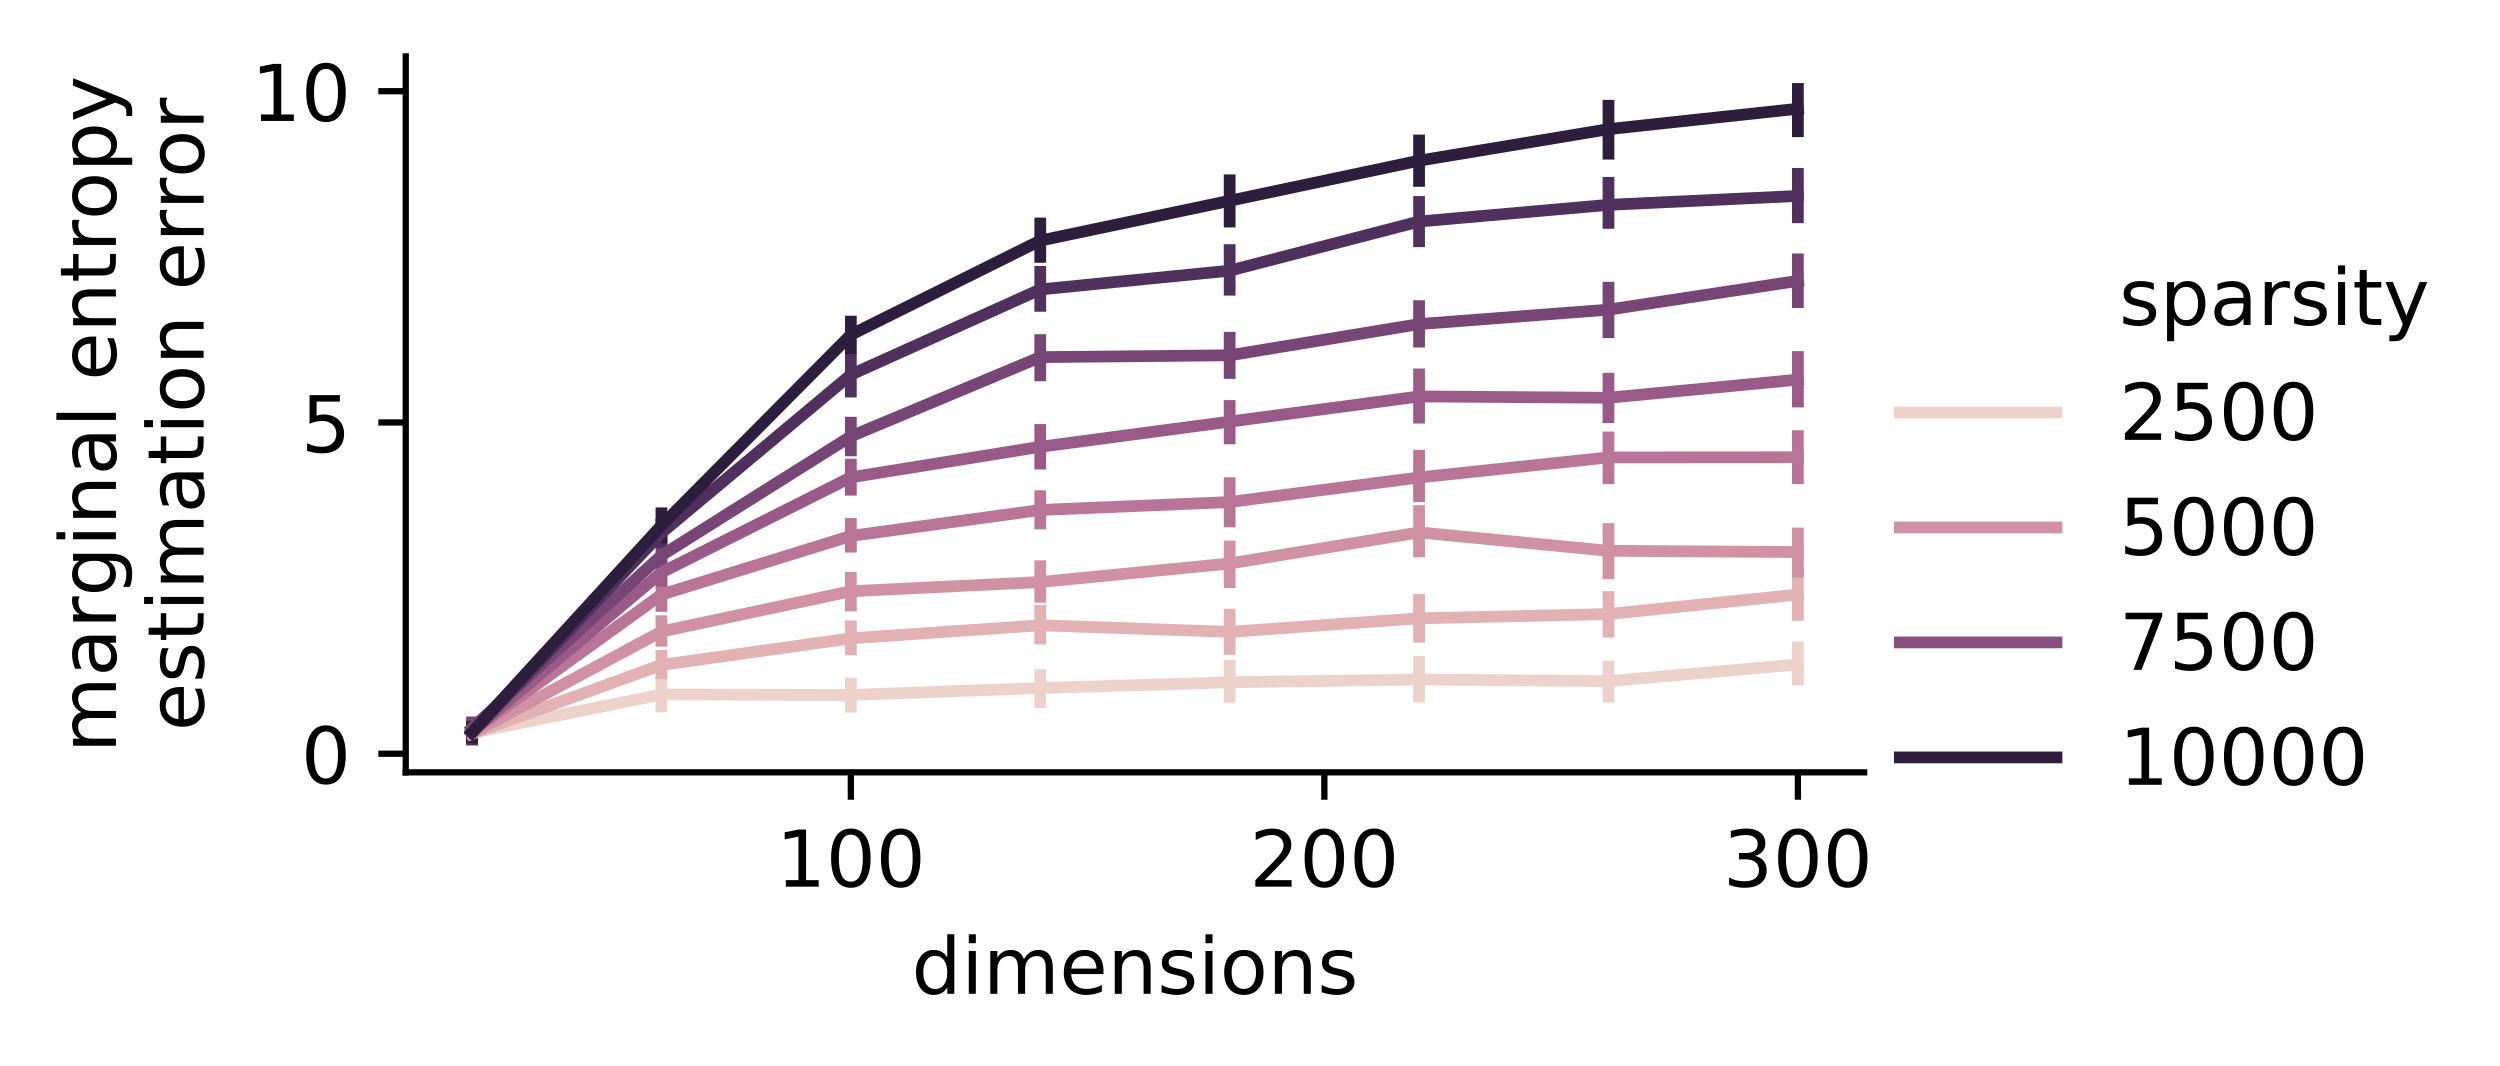 <?xml version="1.0" encoding="utf-8" standalone="no"?>
<!DOCTYPE svg PUBLIC "-//W3C//DTD SVG 1.1//EN"
  "http://www.w3.org/Graphics/SVG/1.1/DTD/svg11.dtd">
<!-- Created with matplotlib (https://matplotlib.org/) -->
<svg height="136.156pt" version="1.1" viewBox="0 0 319.168 136.156" width="319.168pt" xmlns="http://www.w3.org/2000/svg" xmlns:xlink="http://www.w3.org/1999/xlink">
 <defs>
  <style type="text/css">
*{stroke-linecap:butt;stroke-linejoin:round;}
  </style>
 </defs>
 <g id="figure_1">
  <g id="patch_1">
   <path d="M 0 136.156 
L 319.168 136.156 
L 319.168 0 
L 0 0 
z
" style="fill:#ffffff;"/>
  </g>
  <g id="axes_1">
   <g id="patch_2">
    <path d="M 51.801 98.6 
L 237.994 98.6 
L 237.994 7.2 
L 51.801 7.2 
z
" style="fill:#ffffff;"/>
   </g>
   <g id="matplotlib.axis_1">
    <g id="xtick_1">
     <g id="line2d_1">
      <defs>
       <path d="M 0 0 
L 0 3.5 
" id="m8cab46c4da" style="stroke:#000000;stroke-width:0.8;"/>
      </defs>
      <g>
       <use style="stroke:#000000;stroke-width:0.8;" x="108.626" xlink:href="#m8cab46c4da" y="98.6"/>
      </g>
     </g>
     <g id="text_1">
      <!-- 100 -->
      <defs>
       <path d="M 12.406 8.297 
L 28.516 8.297 
L 28.516 63.922 
L 10.984 60.406 
L 10.984 69.391 
L 28.422 72.906 
L 38.281 72.906 
L 38.281 8.297 
L 54.391 8.297 
L 54.391 0 
L 12.406 0 
z
" id="DejaVuSans-49"/>
       <path d="M 31.781 66.406 
Q 24.172 66.406 20.328 58.906 
Q 16.5 51.422 16.5 36.375 
Q 16.5 21.391 20.328 13.891 
Q 24.172 6.391 31.781 6.391 
Q 39.453 6.391 43.281 13.891 
Q 47.125 21.391 47.125 36.375 
Q 47.125 51.422 43.281 58.906 
Q 39.453 66.406 31.781 66.406 
z
M 31.781 74.219 
Q 44.047 74.219 50.516 64.516 
Q 56.984 54.828 56.984 36.375 
Q 56.984 17.969 50.516 8.266 
Q 44.047 -1.422 31.781 -1.422 
Q 19.531 -1.422 13.062 8.266 
Q 6.594 17.969 6.594 36.375 
Q 6.594 54.828 13.062 64.516 
Q 19.531 74.219 31.781 74.219 
z
" id="DejaVuSans-48"/>
      </defs>
      <g transform="translate(99.082 113.198)scale(0.1 -0.1)">
       <use xlink:href="#DejaVuSans-49"/>
       <use x="63.623" xlink:href="#DejaVuSans-48"/>
       <use x="127.246" xlink:href="#DejaVuSans-48"/>
      </g>
     </g>
    </g>
    <g id="xtick_2">
     <g id="line2d_2">
      <g>
       <use style="stroke:#000000;stroke-width:0.8;" x="169.079" xlink:href="#m8cab46c4da" y="98.6"/>
      </g>
     </g>
     <g id="text_2">
      <!-- 200 -->
      <defs>
       <path d="M 19.188 8.297 
L 53.609 8.297 
L 53.609 0 
L 7.328 0 
L 7.328 8.297 
Q 12.938 14.109 22.625 23.891 
Q 32.328 33.688 34.812 36.531 
Q 39.547 41.844 41.422 45.531 
Q 43.312 49.219 43.312 52.781 
Q 43.312 58.594 39.234 62.25 
Q 35.156 65.922 28.609 65.922 
Q 23.969 65.922 18.812 64.312 
Q 13.672 62.703 7.812 59.422 
L 7.812 69.391 
Q 13.766 71.781 18.938 73 
Q 24.125 74.219 28.422 74.219 
Q 39.75 74.219 46.484 68.547 
Q 53.219 62.891 53.219 53.422 
Q 53.219 48.922 51.531 44.891 
Q 49.859 40.875 45.406 35.406 
Q 44.188 33.984 37.641 27.219 
Q 31.109 20.453 19.188 8.297 
z
" id="DejaVuSans-50"/>
      </defs>
      <g transform="translate(159.535 113.198)scale(0.1 -0.1)">
       <use xlink:href="#DejaVuSans-50"/>
       <use x="63.623" xlink:href="#DejaVuSans-48"/>
       <use x="127.246" xlink:href="#DejaVuSans-48"/>
      </g>
     </g>
    </g>
    <g id="xtick_3">
     <g id="line2d_3">
      <g>
       <use style="stroke:#000000;stroke-width:0.8;" x="229.531" xlink:href="#m8cab46c4da" y="98.6"/>
      </g>
     </g>
     <g id="text_3">
      <!-- 300 -->
      <defs>
       <path d="M 40.578 39.312 
Q 47.656 37.797 51.625 33 
Q 55.609 28.219 55.609 21.188 
Q 55.609 10.406 48.188 4.484 
Q 40.766 -1.422 27.094 -1.422 
Q 22.516 -1.422 17.656 -0.516 
Q 12.797 0.391 7.625 2.203 
L 7.625 11.719 
Q 11.719 9.328 16.594 8.109 
Q 21.484 6.891 26.812 6.891 
Q 36.078 6.891 40.938 10.547 
Q 45.797 14.203 45.797 21.188 
Q 45.797 27.641 41.281 31.266 
Q 36.766 34.906 28.719 34.906 
L 20.219 34.906 
L 20.219 43.016 
L 29.109 43.016 
Q 36.375 43.016 40.234 45.922 
Q 44.094 48.828 44.094 54.297 
Q 44.094 59.906 40.109 62.906 
Q 36.141 65.922 28.719 65.922 
Q 24.656 65.922 20.016 65.031 
Q 15.375 64.156 9.812 62.312 
L 9.812 71.094 
Q 15.438 72.656 20.344 73.438 
Q 25.25 74.219 29.594 74.219 
Q 40.828 74.219 47.359 69.109 
Q 53.906 64.016 53.906 55.328 
Q 53.906 49.266 50.438 45.094 
Q 46.969 40.922 40.578 39.312 
z
" id="DejaVuSans-51"/>
      </defs>
      <g transform="translate(219.987 113.198)scale(0.1 -0.1)">
       <use xlink:href="#DejaVuSans-51"/>
       <use x="63.623" xlink:href="#DejaVuSans-48"/>
       <use x="127.246" xlink:href="#DejaVuSans-48"/>
      </g>
     </g>
    </g>
    <g id="text_4">
     <!-- dimensions -->
     <defs>
      <path d="M 45.406 46.391 
L 45.406 75.984 
L 54.391 75.984 
L 54.391 0 
L 45.406 0 
L 45.406 8.203 
Q 42.578 3.328 38.25 0.953 
Q 33.938 -1.422 27.875 -1.422 
Q 17.969 -1.422 11.734 6.484 
Q 5.516 14.406 5.516 27.297 
Q 5.516 40.188 11.734 48.094 
Q 17.969 56 27.875 56 
Q 33.938 56 38.25 53.625 
Q 42.578 51.266 45.406 46.391 
z
M 14.797 27.297 
Q 14.797 17.391 18.875 11.75 
Q 22.953 6.109 30.078 6.109 
Q 37.203 6.109 41.297 11.75 
Q 45.406 17.391 45.406 27.297 
Q 45.406 37.203 41.297 42.844 
Q 37.203 48.484 30.078 48.484 
Q 22.953 48.484 18.875 42.844 
Q 14.797 37.203 14.797 27.297 
z
" id="DejaVuSans-100"/>
      <path d="M 9.422 54.688 
L 18.406 54.688 
L 18.406 0 
L 9.422 0 
z
M 9.422 75.984 
L 18.406 75.984 
L 18.406 64.594 
L 9.422 64.594 
z
" id="DejaVuSans-105"/>
      <path d="M 52 44.188 
Q 55.375 50.25 60.062 53.125 
Q 64.75 56 71.094 56 
Q 79.641 56 84.281 50.016 
Q 88.922 44.047 88.922 33.016 
L 88.922 0 
L 79.891 0 
L 79.891 32.719 
Q 79.891 40.578 77.094 44.375 
Q 74.312 48.188 68.609 48.188 
Q 61.625 48.188 57.562 43.547 
Q 53.516 38.922 53.516 30.906 
L 53.516 0 
L 44.484 0 
L 44.484 32.719 
Q 44.484 40.625 41.703 44.406 
Q 38.922 48.188 33.109 48.188 
Q 26.219 48.188 22.156 43.531 
Q 18.109 38.875 18.109 30.906 
L 18.109 0 
L 9.078 0 
L 9.078 54.688 
L 18.109 54.688 
L 18.109 46.188 
Q 21.188 51.219 25.484 53.609 
Q 29.781 56 35.688 56 
Q 41.656 56 45.828 52.969 
Q 50 49.953 52 44.188 
z
" id="DejaVuSans-109"/>
      <path d="M 56.203 29.594 
L 56.203 25.203 
L 14.891 25.203 
Q 15.484 15.922 20.484 11.062 
Q 25.484 6.203 34.422 6.203 
Q 39.594 6.203 44.453 7.469 
Q 49.312 8.734 54.109 11.281 
L 54.109 2.781 
Q 49.266 0.734 44.188 -0.344 
Q 39.109 -1.422 33.891 -1.422 
Q 20.797 -1.422 13.156 6.188 
Q 5.516 13.812 5.516 26.812 
Q 5.516 40.234 12.766 48.109 
Q 20.016 56 32.328 56 
Q 43.359 56 49.781 48.891 
Q 56.203 41.797 56.203 29.594 
z
M 47.219 32.234 
Q 47.125 39.594 43.094 43.984 
Q 39.062 48.391 32.422 48.391 
Q 24.906 48.391 20.391 44.141 
Q 15.875 39.891 15.188 32.172 
z
" id="DejaVuSans-101"/>
      <path d="M 54.891 33.016 
L 54.891 0 
L 45.906 0 
L 45.906 32.719 
Q 45.906 40.484 42.875 44.328 
Q 39.844 48.188 33.797 48.188 
Q 26.516 48.188 22.312 43.547 
Q 18.109 38.922 18.109 30.906 
L 18.109 0 
L 9.078 0 
L 9.078 54.688 
L 18.109 54.688 
L 18.109 46.188 
Q 21.344 51.125 25.703 53.562 
Q 30.078 56 35.797 56 
Q 45.219 56 50.047 50.172 
Q 54.891 44.344 54.891 33.016 
z
" id="DejaVuSans-110"/>
      <path d="M 44.281 53.078 
L 44.281 44.578 
Q 40.484 46.531 36.375 47.5 
Q 32.281 48.484 27.875 48.484 
Q 21.188 48.484 17.844 46.438 
Q 14.5 44.391 14.5 40.281 
Q 14.5 37.156 16.891 35.375 
Q 19.281 33.594 26.516 31.984 
L 29.594 31.297 
Q 39.156 29.25 43.188 25.516 
Q 47.219 21.781 47.219 15.094 
Q 47.219 7.469 41.188 3.016 
Q 35.156 -1.422 24.609 -1.422 
Q 20.219 -1.422 15.453 -0.562 
Q 10.688 0.297 5.422 2 
L 5.422 11.281 
Q 10.406 8.688 15.234 7.391 
Q 20.062 6.109 24.812 6.109 
Q 31.156 6.109 34.562 8.281 
Q 37.984 10.453 37.984 14.406 
Q 37.984 18.062 35.516 20.016 
Q 33.062 21.969 24.703 23.781 
L 21.578 24.516 
Q 13.234 26.266 9.516 29.906 
Q 5.812 33.547 5.812 39.891 
Q 5.812 47.609 11.281 51.797 
Q 16.75 56 26.812 56 
Q 31.781 56 36.172 55.266 
Q 40.578 54.547 44.281 53.078 
z
" id="DejaVuSans-115"/>
      <path d="M 30.609 48.391 
Q 23.391 48.391 19.188 42.75 
Q 14.984 37.109 14.984 27.297 
Q 14.984 17.484 19.156 11.844 
Q 23.344 6.203 30.609 6.203 
Q 37.797 6.203 41.984 11.859 
Q 46.188 17.531 46.188 27.297 
Q 46.188 37.016 41.984 42.703 
Q 37.797 48.391 30.609 48.391 
z
M 30.609 56 
Q 42.328 56 49.016 48.375 
Q 55.719 40.766 55.719 27.297 
Q 55.719 13.875 49.016 6.219 
Q 42.328 -1.422 30.609 -1.422 
Q 18.844 -1.422 12.172 6.219 
Q 5.516 13.875 5.516 27.297 
Q 5.516 40.766 12.172 48.375 
Q 18.844 56 30.609 56 
z
" id="DejaVuSans-111"/>
     </defs>
     <g transform="translate(116.392 126.877)scale(0.1 -0.1)">
      <use xlink:href="#DejaVuSans-100"/>
      <use x="63.477" xlink:href="#DejaVuSans-105"/>
      <use x="91.26" xlink:href="#DejaVuSans-109"/>
      <use x="188.672" xlink:href="#DejaVuSans-101"/>
      <use x="250.195" xlink:href="#DejaVuSans-110"/>
      <use x="313.574" xlink:href="#DejaVuSans-115"/>
      <use x="365.674" xlink:href="#DejaVuSans-105"/>
      <use x="393.457" xlink:href="#DejaVuSans-111"/>
      <use x="454.639" xlink:href="#DejaVuSans-110"/>
      <use x="518.018" xlink:href="#DejaVuSans-115"/>
     </g>
    </g>
   </g>
   <g id="matplotlib.axis_2">
    <g id="ytick_1">
     <g id="line2d_4">
      <defs>
       <path d="M 0 0 
L -3.5 0 
" id="mf9cc27cce3" style="stroke:#000000;stroke-width:0.8;"/>
      </defs>
      <g>
       <use style="stroke:#000000;stroke-width:0.8;" x="51.801" xlink:href="#mf9cc27cce3" y="96.228"/>
      </g>
     </g>
     <g id="text_5">
      <!-- 0 -->
      <g transform="translate(38.438 100.027)scale(0.1 -0.1)">
       <use xlink:href="#DejaVuSans-48"/>
      </g>
     </g>
    </g>
    <g id="ytick_2">
     <g id="line2d_5">
      <g>
       <use style="stroke:#000000;stroke-width:0.8;" x="51.801" xlink:href="#mf9cc27cce3" y="53.935"/>
      </g>
     </g>
     <g id="text_6">
      <!-- 5 -->
      <defs>
       <path d="M 10.797 72.906 
L 49.516 72.906 
L 49.516 64.594 
L 19.828 64.594 
L 19.828 46.734 
Q 21.969 47.469 24.109 47.828 
Q 26.266 48.188 28.422 48.188 
Q 40.625 48.188 47.75 41.5 
Q 54.891 34.812 54.891 23.391 
Q 54.891 11.625 47.562 5.094 
Q 40.234 -1.422 26.906 -1.422 
Q 22.312 -1.422 17.547 -0.641 
Q 12.797 0.141 7.719 1.703 
L 7.719 11.625 
Q 12.109 9.234 16.797 8.062 
Q 21.484 6.891 26.703 6.891 
Q 35.156 6.891 40.078 11.328 
Q 45.016 15.766 45.016 23.391 
Q 45.016 31 40.078 35.438 
Q 35.156 39.891 26.703 39.891 
Q 22.75 39.891 18.812 39.016 
Q 14.891 38.141 10.797 36.281 
z
" id="DejaVuSans-53"/>
      </defs>
      <g transform="translate(38.438 57.734)scale(0.1 -0.1)">
       <use xlink:href="#DejaVuSans-53"/>
      </g>
     </g>
    </g>
    <g id="ytick_3">
     <g id="line2d_6">
      <g>
       <use style="stroke:#000000;stroke-width:0.8;" x="51.801" xlink:href="#mf9cc27cce3" y="11.642"/>
      </g>
     </g>
     <g id="text_7">
      <!-- 10 -->
      <g transform="translate(32.076 15.441)scale(0.1 -0.1)">
       <use xlink:href="#DejaVuSans-49"/>
       <use x="63.623" xlink:href="#DejaVuSans-48"/>
      </g>
     </g>
    </g>
    <g id="text_8">
     <!-- marginal entropy -->
     <defs>
      <path d="M 34.281 27.484 
Q 23.391 27.484 19.188 25 
Q 14.984 22.516 14.984 16.5 
Q 14.984 11.719 18.141 8.906 
Q 21.297 6.109 26.703 6.109 
Q 34.188 6.109 38.703 11.406 
Q 43.219 16.703 43.219 25.484 
L 43.219 27.484 
z
M 52.203 31.203 
L 52.203 0 
L 43.219 0 
L 43.219 8.297 
Q 40.141 3.328 35.547 0.953 
Q 30.953 -1.422 24.312 -1.422 
Q 15.922 -1.422 10.953 3.297 
Q 6 8.016 6 15.922 
Q 6 25.141 12.172 29.828 
Q 18.359 34.516 30.609 34.516 
L 43.219 34.516 
L 43.219 35.406 
Q 43.219 41.609 39.141 45 
Q 35.062 48.391 27.688 48.391 
Q 23 48.391 18.547 47.266 
Q 14.109 46.141 10.016 43.891 
L 10.016 52.203 
Q 14.938 54.109 19.578 55.047 
Q 24.219 56 28.609 56 
Q 40.484 56 46.344 49.844 
Q 52.203 43.703 52.203 31.203 
z
" id="DejaVuSans-97"/>
      <path d="M 41.109 46.297 
Q 39.594 47.172 37.812 47.578 
Q 36.031 48 33.891 48 
Q 26.266 48 22.188 43.047 
Q 18.109 38.094 18.109 28.812 
L 18.109 0 
L 9.078 0 
L 9.078 54.688 
L 18.109 54.688 
L 18.109 46.188 
Q 20.953 51.172 25.484 53.578 
Q 30.031 56 36.531 56 
Q 37.453 56 38.578 55.875 
Q 39.703 55.766 41.062 55.516 
z
" id="DejaVuSans-114"/>
      <path d="M 45.406 27.984 
Q 45.406 37.75 41.375 43.109 
Q 37.359 48.484 30.078 48.484 
Q 22.859 48.484 18.828 43.109 
Q 14.797 37.75 14.797 27.984 
Q 14.797 18.266 18.828 12.891 
Q 22.859 7.516 30.078 7.516 
Q 37.359 7.516 41.375 12.891 
Q 45.406 18.266 45.406 27.984 
z
M 54.391 6.781 
Q 54.391 -7.172 48.188 -13.984 
Q 42 -20.797 29.203 -20.797 
Q 24.469 -20.797 20.266 -20.094 
Q 16.062 -19.391 12.109 -17.922 
L 12.109 -9.188 
Q 16.062 -11.328 19.922 -12.344 
Q 23.781 -13.375 27.781 -13.375 
Q 36.625 -13.375 41.016 -8.766 
Q 45.406 -4.156 45.406 5.172 
L 45.406 9.625 
Q 42.625 4.781 38.281 2.391 
Q 33.938 0 27.875 0 
Q 17.828 0 11.672 7.656 
Q 5.516 15.328 5.516 27.984 
Q 5.516 40.672 11.672 48.328 
Q 17.828 56 27.875 56 
Q 33.938 56 38.281 53.609 
Q 42.625 51.219 45.406 46.391 
L 45.406 54.688 
L 54.391 54.688 
z
" id="DejaVuSans-103"/>
      <path d="M 9.422 75.984 
L 18.406 75.984 
L 18.406 0 
L 9.422 0 
z
" id="DejaVuSans-108"/>
      <path id="DejaVuSans-32"/>
      <path d="M 18.312 70.219 
L 18.312 54.688 
L 36.812 54.688 
L 36.812 47.703 
L 18.312 47.703 
L 18.312 18.016 
Q 18.312 11.328 20.141 9.422 
Q 21.969 7.516 27.594 7.516 
L 36.812 7.516 
L 36.812 0 
L 27.594 0 
Q 17.188 0 13.234 3.875 
Q 9.281 7.766 9.281 18.016 
L 9.281 47.703 
L 2.688 47.703 
L 2.688 54.688 
L 9.281 54.688 
L 9.281 70.219 
z
" id="DejaVuSans-116"/>
      <path d="M 18.109 8.203 
L 18.109 -20.797 
L 9.078 -20.797 
L 9.078 54.688 
L 18.109 54.688 
L 18.109 46.391 
Q 20.953 51.266 25.266 53.625 
Q 29.594 56 35.594 56 
Q 45.562 56 51.781 48.094 
Q 58.016 40.188 58.016 27.297 
Q 58.016 14.406 51.781 6.484 
Q 45.562 -1.422 35.594 -1.422 
Q 29.594 -1.422 25.266 0.953 
Q 20.953 3.328 18.109 8.203 
z
M 48.688 27.297 
Q 48.688 37.203 44.609 42.844 
Q 40.531 48.484 33.406 48.484 
Q 26.266 48.484 22.188 42.844 
Q 18.109 37.203 18.109 27.297 
Q 18.109 17.391 22.188 11.75 
Q 26.266 6.109 33.406 6.109 
Q 40.531 6.109 44.609 11.75 
Q 48.688 17.391 48.688 27.297 
z
" id="DejaVuSans-112"/>
      <path d="M 32.172 -5.078 
Q 28.375 -14.844 24.75 -17.812 
Q 21.141 -20.797 15.094 -20.797 
L 7.906 -20.797 
L 7.906 -13.281 
L 13.188 -13.281 
Q 16.891 -13.281 18.938 -11.516 
Q 21 -9.766 23.484 -3.219 
L 25.094 0.875 
L 2.984 54.688 
L 12.5 54.688 
L 29.594 11.922 
L 46.688 54.688 
L 56.203 54.688 
z
" id="DejaVuSans-121"/>
     </defs>
     <g transform="translate(14.798 96.116)rotate(-90)scale(0.1 -0.1)">
      <use xlink:href="#DejaVuSans-109"/>
      <use x="97.412" xlink:href="#DejaVuSans-97"/>
      <use x="158.691" xlink:href="#DejaVuSans-114"/>
      <use x="199.789" xlink:href="#DejaVuSans-103"/>
      <use x="263.266" xlink:href="#DejaVuSans-105"/>
      <use x="291.049" xlink:href="#DejaVuSans-110"/>
      <use x="354.428" xlink:href="#DejaVuSans-97"/>
      <use x="415.707" xlink:href="#DejaVuSans-108"/>
      <use x="443.49" xlink:href="#DejaVuSans-32"/>
      <use x="475.277" xlink:href="#DejaVuSans-101"/>
      <use x="536.801" xlink:href="#DejaVuSans-110"/>
      <use x="600.18" xlink:href="#DejaVuSans-116"/>
      <use x="639.389" xlink:href="#DejaVuSans-114"/>
      <use x="680.471" xlink:href="#DejaVuSans-111"/>
      <use x="741.652" xlink:href="#DejaVuSans-112"/>
      <use x="805.129" xlink:href="#DejaVuSans-121"/>
     </g>
     <!-- estimation error -->
     <g transform="translate(25.996 93.331)rotate(-90)scale(0.1 -0.1)">
      <use xlink:href="#DejaVuSans-101"/>
      <use x="61.523" xlink:href="#DejaVuSans-115"/>
      <use x="113.623" xlink:href="#DejaVuSans-116"/>
      <use x="152.832" xlink:href="#DejaVuSans-105"/>
      <use x="180.615" xlink:href="#DejaVuSans-109"/>
      <use x="278.027" xlink:href="#DejaVuSans-97"/>
      <use x="339.307" xlink:href="#DejaVuSans-116"/>
      <use x="378.516" xlink:href="#DejaVuSans-105"/>
      <use x="406.299" xlink:href="#DejaVuSans-111"/>
      <use x="467.48" xlink:href="#DejaVuSans-110"/>
      <use x="530.859" xlink:href="#DejaVuSans-32"/>
      <use x="562.646" xlink:href="#DejaVuSans-101"/>
      <use x="624.17" xlink:href="#DejaVuSans-114"/>
      <use x="665.268" xlink:href="#DejaVuSans-114"/>
      <use x="706.35" xlink:href="#DejaVuSans-111"/>
      <use x="767.531" xlink:href="#DejaVuSans-114"/>
     </g>
    </g>
   </g>
   <g id="LineCollection_1">
    <path clip-path="url(#p94ac8a7c68)" d="M 60.264 94.23 
L 60.264 92.826 
" style="fill:none;stroke:#edd1cb;stroke-linecap:square;stroke-width:1.5;"/>
    <path clip-path="url(#p94ac8a7c68)" d="M 84.445 90.197 
L 84.445 87.109 
" style="fill:none;stroke:#edd1cb;stroke-linecap:square;stroke-width:1.5;"/>
    <path clip-path="url(#p94ac8a7c68)" d="M 108.626 90.221 
L 108.626 87.275 
" style="fill:none;stroke:#edd1cb;stroke-linecap:square;stroke-width:1.5;"/>
    <path clip-path="url(#p94ac8a7c68)" d="M 132.807 89.629 
L 132.807 86.185 
" style="fill:none;stroke:#edd1cb;stroke-linecap:square;stroke-width:1.5;"/>
    <path clip-path="url(#p94ac8a7c68)" d="M 156.988 88.966 
L 156.988 85.005 
" style="fill:none;stroke:#edd1cb;stroke-linecap:square;stroke-width:1.5;"/>
    <path clip-path="url(#p94ac8a7c68)" d="M 181.169 88.916 
L 181.169 84.5 
" style="fill:none;stroke:#edd1cb;stroke-linecap:square;stroke-width:1.5;"/>
    <path clip-path="url(#p94ac8a7c68)" d="M 205.35 88.923 
L 205.35 85.093 
" style="fill:none;stroke:#edd1cb;stroke-linecap:square;stroke-width:1.5;"/>
    <path clip-path="url(#p94ac8a7c68)" d="M 229.531 86.75 
L 229.531 82.655 
" style="fill:none;stroke:#edd1cb;stroke-linecap:square;stroke-width:1.5;"/>
   </g>
   <g id="LineCollection_2">
    <path clip-path="url(#p94ac8a7c68)" d="M 60.264 94.318 
L 60.264 92.964 
" style="fill:none;stroke:#e1b1b4;stroke-linecap:square;stroke-width:1.5;"/>
    <path clip-path="url(#p94ac8a7c68)" d="M 84.445 85.956 
L 84.445 83.737 
" style="fill:none;stroke:#e1b1b4;stroke-linecap:square;stroke-width:1.5;"/>
    <path clip-path="url(#p94ac8a7c68)" d="M 108.626 82.911 
L 108.626 79.964 
" style="fill:none;stroke:#e1b1b4;stroke-linecap:square;stroke-width:1.5;"/>
    <path clip-path="url(#p94ac8a7c68)" d="M 132.807 81.523 
L 132.807 77.98 
" style="fill:none;stroke:#e1b1b4;stroke-linecap:square;stroke-width:1.5;"/>
    <path clip-path="url(#p94ac8a7c68)" d="M 156.988 82.843 
L 156.988 78.472 
" style="fill:none;stroke:#e1b1b4;stroke-linecap:square;stroke-width:1.5;"/>
    <path clip-path="url(#p94ac8a7c68)" d="M 181.169 81.281 
L 181.169 76.589 
" style="fill:none;stroke:#e1b1b4;stroke-linecap:square;stroke-width:1.5;"/>
    <path clip-path="url(#p94ac8a7c68)" d="M 205.35 80.65 
L 205.35 76.217 
" style="fill:none;stroke:#e1b1b4;stroke-linecap:square;stroke-width:1.5;"/>
    <path clip-path="url(#p94ac8a7c68)" d="M 229.531 78.509 
L 229.531 73.271 
" style="fill:none;stroke:#e1b1b4;stroke-linecap:square;stroke-width:1.5;"/>
   </g>
   <g id="LineCollection_3">
    <path clip-path="url(#p94ac8a7c68)" d="M 60.264 94.445 
L 60.264 92.692 
" style="fill:none;stroke:#cf91a3;stroke-linecap:square;stroke-width:1.5;"/>
    <path clip-path="url(#p94ac8a7c68)" d="M 84.445 81.809 
L 84.445 79.31 
" style="fill:none;stroke:#cf91a3;stroke-linecap:square;stroke-width:1.5;"/>
    <path clip-path="url(#p94ac8a7c68)" d="M 108.626 77.307 
L 108.626 73.771 
" style="fill:none;stroke:#cf91a3;stroke-linecap:square;stroke-width:1.5;"/>
    <path clip-path="url(#p94ac8a7c68)" d="M 132.807 76.189 
L 132.807 72.288 
" style="fill:none;stroke:#cf91a3;stroke-linecap:square;stroke-width:1.5;"/>
    <path clip-path="url(#p94ac8a7c68)" d="M 156.988 74.325 
L 156.988 69.766 
" style="fill:none;stroke:#cf91a3;stroke-linecap:square;stroke-width:1.5;"/>
    <path clip-path="url(#p94ac8a7c68)" d="M 181.169 70.391 
L 181.169 65.235 
" style="fill:none;stroke:#cf91a3;stroke-linecap:square;stroke-width:1.5;"/>
    <path clip-path="url(#p94ac8a7c68)" d="M 205.35 73.196 
L 205.35 67.535 
" style="fill:none;stroke:#cf91a3;stroke-linecap:square;stroke-width:1.5;"/>
    <path clip-path="url(#p94ac8a7c68)" d="M 229.531 72.988 
L 229.531 68.109 
" style="fill:none;stroke:#cf91a3;stroke-linecap:square;stroke-width:1.5;"/>
   </g>
   <g id="LineCollection_4">
    <path clip-path="url(#p94ac8a7c68)" d="M 60.264 94.05 
L 60.264 92.692 
" style="fill:none;stroke:#b97596;stroke-linecap:square;stroke-width:1.5;"/>
    <path clip-path="url(#p94ac8a7c68)" d="M 84.445 77.353 
L 84.445 74.463 
" style="fill:none;stroke:#b97596;stroke-linecap:square;stroke-width:1.5;"/>
    <path clip-path="url(#p94ac8a7c68)" d="M 108.626 69.791 
L 108.626 66.89 
" style="fill:none;stroke:#b97596;stroke-linecap:square;stroke-width:1.5;"/>
    <path clip-path="url(#p94ac8a7c68)" d="M 132.807 66.826 
L 132.807 63.344 
" style="fill:none;stroke:#b97596;stroke-linecap:square;stroke-width:1.5;"/>
    <path clip-path="url(#p94ac8a7c68)" d="M 156.988 66.566 
L 156.988 61.685 
" style="fill:none;stroke:#b97596;stroke-linecap:square;stroke-width:1.5;"/>
    <path clip-path="url(#p94ac8a7c68)" d="M 181.169 63.354 
L 181.169 58.184 
" style="fill:none;stroke:#b97596;stroke-linecap:square;stroke-width:1.5;"/>
    <path clip-path="url(#p94ac8a7c68)" d="M 205.35 61.06 
L 205.35 55.844 
" style="fill:none;stroke:#b97596;stroke-linecap:square;stroke-width:1.5;"/>
    <path clip-path="url(#p94ac8a7c68)" d="M 229.531 61.05 
L 229.531 55.67 
" style="fill:none;stroke:#b97596;stroke-linecap:square;stroke-width:1.5;"/>
   </g>
   <g id="LineCollection_5">
    <path clip-path="url(#p94ac8a7c68)" d="M 156.988 55.964 
L 156.988 51.825 
" style="fill:none;stroke:#995a88;stroke-linecap:square;stroke-width:1.5;"/>
   </g>
   <g id="LineCollection_6">
    <path clip-path="url(#p94ac8a7c68)" d="M 60.264 94.147 
L 60.264 92.581 
" style="fill:none;stroke:#995a88;stroke-linecap:square;stroke-width:1.5;"/>
    <path clip-path="url(#p94ac8a7c68)" d="M 84.445 74.145 
L 84.445 71.957 
" style="fill:none;stroke:#995a88;stroke-linecap:square;stroke-width:1.5;"/>
    <path clip-path="url(#p94ac8a7c68)" d="M 108.626 62.524 
L 108.626 59.315 
" style="fill:none;stroke:#995a88;stroke-linecap:square;stroke-width:1.5;"/>
    <path clip-path="url(#p94ac8a7c68)" d="M 132.807 59.185 
L 132.807 54.892 
" style="fill:none;stroke:#995a88;stroke-linecap:square;stroke-width:1.5;"/>
    <path clip-path="url(#p94ac8a7c68)" d="M 181.169 53.322 
L 181.169 47.804 
" style="fill:none;stroke:#995a88;stroke-linecap:square;stroke-width:1.5;"/>
    <path clip-path="url(#p94ac8a7c68)" d="M 205.35 53.261 
L 205.35 48.348 
" style="fill:none;stroke:#995a88;stroke-linecap:square;stroke-width:1.5;"/>
    <path clip-path="url(#p94ac8a7c68)" d="M 229.531 51.264 
L 229.531 45.574 
" style="fill:none;stroke:#995a88;stroke-linecap:square;stroke-width:1.5;"/>
   </g>
   <g id="LineCollection_7">
    <path clip-path="url(#p94ac8a7c68)" d="M 60.264 93.729 
L 60.264 92.218 
" style="fill:none;stroke:#774576;stroke-linecap:square;stroke-width:1.5;"/>
    <path clip-path="url(#p94ac8a7c68)" d="M 84.445 71.955 
L 84.445 69.812 
" style="fill:none;stroke:#774576;stroke-linecap:square;stroke-width:1.5;"/>
    <path clip-path="url(#p94ac8a7c68)" d="M 108.626 57.501 
L 108.626 53.963 
" style="fill:none;stroke:#774576;stroke-linecap:square;stroke-width:1.5;"/>
    <path clip-path="url(#p94ac8a7c68)" d="M 132.807 47.92 
L 132.807 43.413 
" style="fill:none;stroke:#774576;stroke-linecap:square;stroke-width:1.5;"/>
    <path clip-path="url(#p94ac8a7c68)" d="M 156.988 47.619 
L 156.988 43.12 
" style="fill:none;stroke:#774576;stroke-linecap:square;stroke-width:1.5;"/>
    <path clip-path="url(#p94ac8a7c68)" d="M 181.169 43.607 
L 181.169 39.081 
" style="fill:none;stroke:#774576;stroke-linecap:square;stroke-width:1.5;"/>
    <path clip-path="url(#p94ac8a7c68)" d="M 205.35 42.41 
L 205.35 36.725 
" style="fill:none;stroke:#774576;stroke-linecap:square;stroke-width:1.5;"/>
    <path clip-path="url(#p94ac8a7c68)" d="M 229.531 38.57 
L 229.531 33.107 
" style="fill:none;stroke:#774576;stroke-linecap:square;stroke-width:1.5;"/>
   </g>
   <g id="LineCollection_8">
    <path clip-path="url(#p94ac8a7c68)" d="M 60.264 94.389 
L 60.264 92.768 
" style="fill:none;stroke:#50305d;stroke-linecap:square;stroke-width:1.5;"/>
    <path clip-path="url(#p94ac8a7c68)" d="M 84.445 69.251 
L 84.445 66.929 
" style="fill:none;stroke:#50305d;stroke-linecap:square;stroke-width:1.5;"/>
    <path clip-path="url(#p94ac8a7c68)" d="M 108.626 49.993 
L 108.626 45.873 
" style="fill:none;stroke:#50305d;stroke-linecap:square;stroke-width:1.5;"/>
    <path clip-path="url(#p94ac8a7c68)" d="M 132.807 39.045 
L 132.807 34.702 
" style="fill:none;stroke:#50305d;stroke-linecap:square;stroke-width:1.5;"/>
    <path clip-path="url(#p94ac8a7c68)" d="M 156.988 36.988 
L 156.988 31.925 
" style="fill:none;stroke:#50305d;stroke-linecap:square;stroke-width:1.5;"/>
    <path clip-path="url(#p94ac8a7c68)" d="M 181.169 30.797 
L 181.169 25.783 
" style="fill:none;stroke:#50305d;stroke-linecap:square;stroke-width:1.5;"/>
    <path clip-path="url(#p94ac8a7c68)" d="M 205.35 28.46 
L 205.35 23.339 
" style="fill:none;stroke:#50305d;stroke-linecap:square;stroke-width:1.5;"/>
    <path clip-path="url(#p94ac8a7c68)" d="M 229.531 27.749 
L 229.531 22.197 
" style="fill:none;stroke:#50305d;stroke-linecap:square;stroke-width:1.5;"/>
   </g>
   <g id="LineCollection_9">
    <path clip-path="url(#p94ac8a7c68)" d="M 60.264 94.14 
L 60.264 92.862 
" style="fill:none;stroke:#2d1e3e;stroke-linecap:square;stroke-width:1.5;"/>
    <path clip-path="url(#p94ac8a7c68)" d="M 84.445 68.62 
L 84.445 65.525 
" style="fill:none;stroke:#2d1e3e;stroke-linecap:square;stroke-width:1.5;"/>
    <path clip-path="url(#p94ac8a7c68)" d="M 108.626 44.443 
L 108.626 41.059 
" style="fill:none;stroke:#2d1e3e;stroke-linecap:square;stroke-width:1.5;"/>
    <path clip-path="url(#p94ac8a7c68)" d="M 132.807 32.8 
L 132.807 28.532 
" style="fill:none;stroke:#2d1e3e;stroke-linecap:square;stroke-width:1.5;"/>
    <path clip-path="url(#p94ac8a7c68)" d="M 156.988 28.288 
L 156.988 23.017 
" style="fill:none;stroke:#2d1e3e;stroke-linecap:square;stroke-width:1.5;"/>
    <path clip-path="url(#p94ac8a7c68)" d="M 181.169 23.097 
L 181.169 17.931 
" style="fill:none;stroke:#2d1e3e;stroke-linecap:square;stroke-width:1.5;"/>
    <path clip-path="url(#p94ac8a7c68)" d="M 205.35 19.625 
L 205.35 13.496 
" style="fill:none;stroke:#2d1e3e;stroke-linecap:square;stroke-width:1.5;"/>
    <path clip-path="url(#p94ac8a7c68)" d="M 229.531 16.756 
L 229.531 11.355 
" style="fill:none;stroke:#2d1e3e;stroke-linecap:square;stroke-width:1.5;"/>
   </g>
   <g id="line2d_7">
    <path clip-path="url(#p94ac8a7c68)" d="M 60.264 93.547 
L 84.445 88.661 
L 108.626 88.718 
L 132.807 87.839 
L 156.988 87.11 
L 181.169 86.744 
L 205.35 86.965 
L 229.531 84.831 
" style="fill:none;stroke:#edd1cb;stroke-linecap:square;stroke-width:1.5;"/>
   </g>
   <g id="line2d_8">
    <path clip-path="url(#p94ac8a7c68)" d="M 60.264 93.681 
L 84.445 84.888 
L 108.626 81.493 
L 132.807 79.828 
L 156.988 80.668 
L 181.169 78.94 
L 205.35 78.392 
L 229.531 75.9 
" style="fill:none;stroke:#e1b1b4;stroke-linecap:square;stroke-width:1.5;"/>
   </g>
   <g id="line2d_9">
    <path clip-path="url(#p94ac8a7c68)" d="M 60.264 93.629 
L 84.445 80.622 
L 108.626 75.481 
L 132.807 74.306 
L 156.988 71.935 
L 181.169 67.971 
L 205.35 70.322 
L 229.531 70.481 
" style="fill:none;stroke:#cf91a3;stroke-linecap:square;stroke-width:1.5;"/>
   </g>
   <g id="line2d_10">
    <path clip-path="url(#p94ac8a7c68)" d="M 60.264 93.353 
L 84.445 75.911 
L 108.626 68.419 
L 132.807 65.105 
L 156.988 64.095 
L 181.169 60.953 
L 205.35 58.397 
L 229.531 58.38 
" style="fill:none;stroke:#b97596;stroke-linecap:square;stroke-width:1.5;"/>
   </g>
   <g id="line2d_11">
    <path clip-path="url(#p94ac8a7c68)" d="M 156.988 53.819 
" style="fill:none;stroke:#995a88;stroke-linecap:square;stroke-width:1.5;"/>
   </g>
   <g id="line2d_12">
    <path clip-path="url(#p94ac8a7c68)" d="M 60.264 93.391 
L 84.445 73.08 
L 108.626 60.938 
L 132.807 57.037 
L 181.169 50.611 
L 205.35 50.781 
L 229.531 48.463 
" style="fill:none;stroke:#995a88;stroke-linecap:square;stroke-width:1.5;"/>
   </g>
   <g id="line2d_13">
    <path clip-path="url(#p94ac8a7c68)" d="M 60.264 92.953 
L 84.445 70.911 
L 108.626 55.705 
L 132.807 45.593 
L 156.988 45.361 
L 181.169 41.374 
L 205.35 39.53 
L 229.531 35.854 
" style="fill:none;stroke:#774576;stroke-linecap:square;stroke-width:1.5;"/>
   </g>
   <g id="line2d_14">
    <path clip-path="url(#p94ac8a7c68)" d="M 60.264 93.583 
L 84.445 68.041 
L 108.626 47.834 
L 132.807 36.951 
L 156.988 34.553 
L 181.169 28.279 
L 205.35 26.149 
L 229.531 25.014 
" style="fill:none;stroke:#50305d;stroke-linecap:square;stroke-width:1.5;"/>
   </g>
   <g id="line2d_15">
    <path clip-path="url(#p94ac8a7c68)" d="M 60.264 93.485 
L 84.445 67.078 
L 108.626 42.733 
L 132.807 30.718 
L 156.988 25.629 
L 181.169 20.511 
L 205.35 16.486 
L 229.531 13.88 
" style="fill:none;stroke:#2d1e3e;stroke-linecap:square;stroke-width:1.5;"/>
   </g>
   <g id="line2d_16"/>
   <g id="line2d_17"/>
   <g id="line2d_18"/>
   <g id="line2d_19"/>
   <g id="line2d_20"/>
   <g id="line2d_21"/>
   <g id="line2d_22"/>
   <g id="line2d_23"/>
   <g id="line2d_24"/>
   <g id="line2d_25"/>
   <g id="line2d_26"/>
   <g id="line2d_27"/>
   <g id="line2d_28"/>
   <g id="line2d_29"/>
   <g id="patch_3">
    <path d="M 51.801 98.6 
L 51.801 7.2 
" style="fill:none;stroke:#000000;stroke-linecap:square;stroke-linejoin:miter;stroke-width:0.8;"/>
   </g>
   <g id="patch_4">
    <path d="M 51.801 98.6 
L 237.994 98.6 
" style="fill:none;stroke:#000000;stroke-linecap:square;stroke-linejoin:miter;stroke-width:0.8;"/>
   </g>
  </g>
  <g id="legend_1">
   <g id="line2d_30">
    <path d="M 242.544 37.981 
L 262.544 37.981 
" style="fill:none;"/>
   </g>
   <g id="line2d_31"/>
   <g id="text_9">
    <!-- sparsity -->
    <g transform="translate(270.544 41.481)scale(0.1 -0.1)">
     <use xlink:href="#DejaVuSans-115"/>
     <use x="52.1" xlink:href="#DejaVuSans-112"/>
     <use x="115.576" xlink:href="#DejaVuSans-97"/>
     <use x="176.855" xlink:href="#DejaVuSans-114"/>
     <use x="217.969" xlink:href="#DejaVuSans-115"/>
     <use x="270.068" xlink:href="#DejaVuSans-105"/>
     <use x="297.852" xlink:href="#DejaVuSans-116"/>
     <use x="337.061" xlink:href="#DejaVuSans-121"/>
    </g>
   </g>
   <g id="line2d_32">
    <path d="M 242.544 52.659 
L 262.544 52.659 
" style="fill:none;stroke:#edd1cb;stroke-linecap:square;stroke-width:1.5;"/>
   </g>
   <g id="line2d_33"/>
   <g id="text_10">
    <!-- 2500 -->
    <g transform="translate(270.544 56.159)scale(0.1 -0.1)">
     <use xlink:href="#DejaVuSans-50"/>
     <use x="63.623" xlink:href="#DejaVuSans-53"/>
     <use x="127.246" xlink:href="#DejaVuSans-48"/>
     <use x="190.869" xlink:href="#DejaVuSans-48"/>
    </g>
   </g>
   <g id="line2d_34">
    <path d="M 242.544 67.338 
L 262.544 67.338 
" style="fill:none;stroke:#cf91a3;stroke-linecap:square;stroke-width:1.5;"/>
   </g>
   <g id="line2d_35"/>
   <g id="text_11">
    <!-- 5000 -->
    <g transform="translate(270.544 70.838)scale(0.1 -0.1)">
     <use xlink:href="#DejaVuSans-53"/>
     <use x="63.623" xlink:href="#DejaVuSans-48"/>
     <use x="127.246" xlink:href="#DejaVuSans-48"/>
     <use x="190.869" xlink:href="#DejaVuSans-48"/>
    </g>
   </g>
   <g id="line2d_36">
    <path d="M 242.544 82.016 
L 262.544 82.016 
" style="fill:none;stroke:#894f80;stroke-linecap:square;stroke-width:1.5;"/>
   </g>
   <g id="line2d_37"/>
   <g id="text_12">
    <!-- 7500 -->
    <defs>
     <path d="M 8.203 72.906 
L 55.078 72.906 
L 55.078 68.703 
L 28.609 0 
L 18.312 0 
L 43.219 64.594 
L 8.203 64.594 
z
" id="DejaVuSans-55"/>
    </defs>
    <g transform="translate(270.544 85.516)scale(0.1 -0.1)">
     <use xlink:href="#DejaVuSans-55"/>
     <use x="63.623" xlink:href="#DejaVuSans-53"/>
     <use x="127.246" xlink:href="#DejaVuSans-48"/>
     <use x="190.869" xlink:href="#DejaVuSans-48"/>
    </g>
   </g>
   <g id="line2d_38">
    <path d="M 242.544 96.694 
L 262.544 96.694 
" style="fill:none;stroke:#2d1e3e;stroke-linecap:square;stroke-width:1.5;"/>
   </g>
   <g id="line2d_39"/>
   <g id="text_13">
    <!-- 10000 -->
    <g transform="translate(270.544 100.194)scale(0.1 -0.1)">
     <use xlink:href="#DejaVuSans-49"/>
     <use x="63.623" xlink:href="#DejaVuSans-48"/>
     <use x="127.246" xlink:href="#DejaVuSans-48"/>
     <use x="190.869" xlink:href="#DejaVuSans-48"/>
     <use x="254.492" xlink:href="#DejaVuSans-48"/>
    </g>
   </g>
  </g>
 </g>
 <defs>
  <clipPath id="p94ac8a7c68">
   <rect height="91.4" width="186.193" x="51.801" y="7.2"/>
  </clipPath>
 </defs>
</svg>
